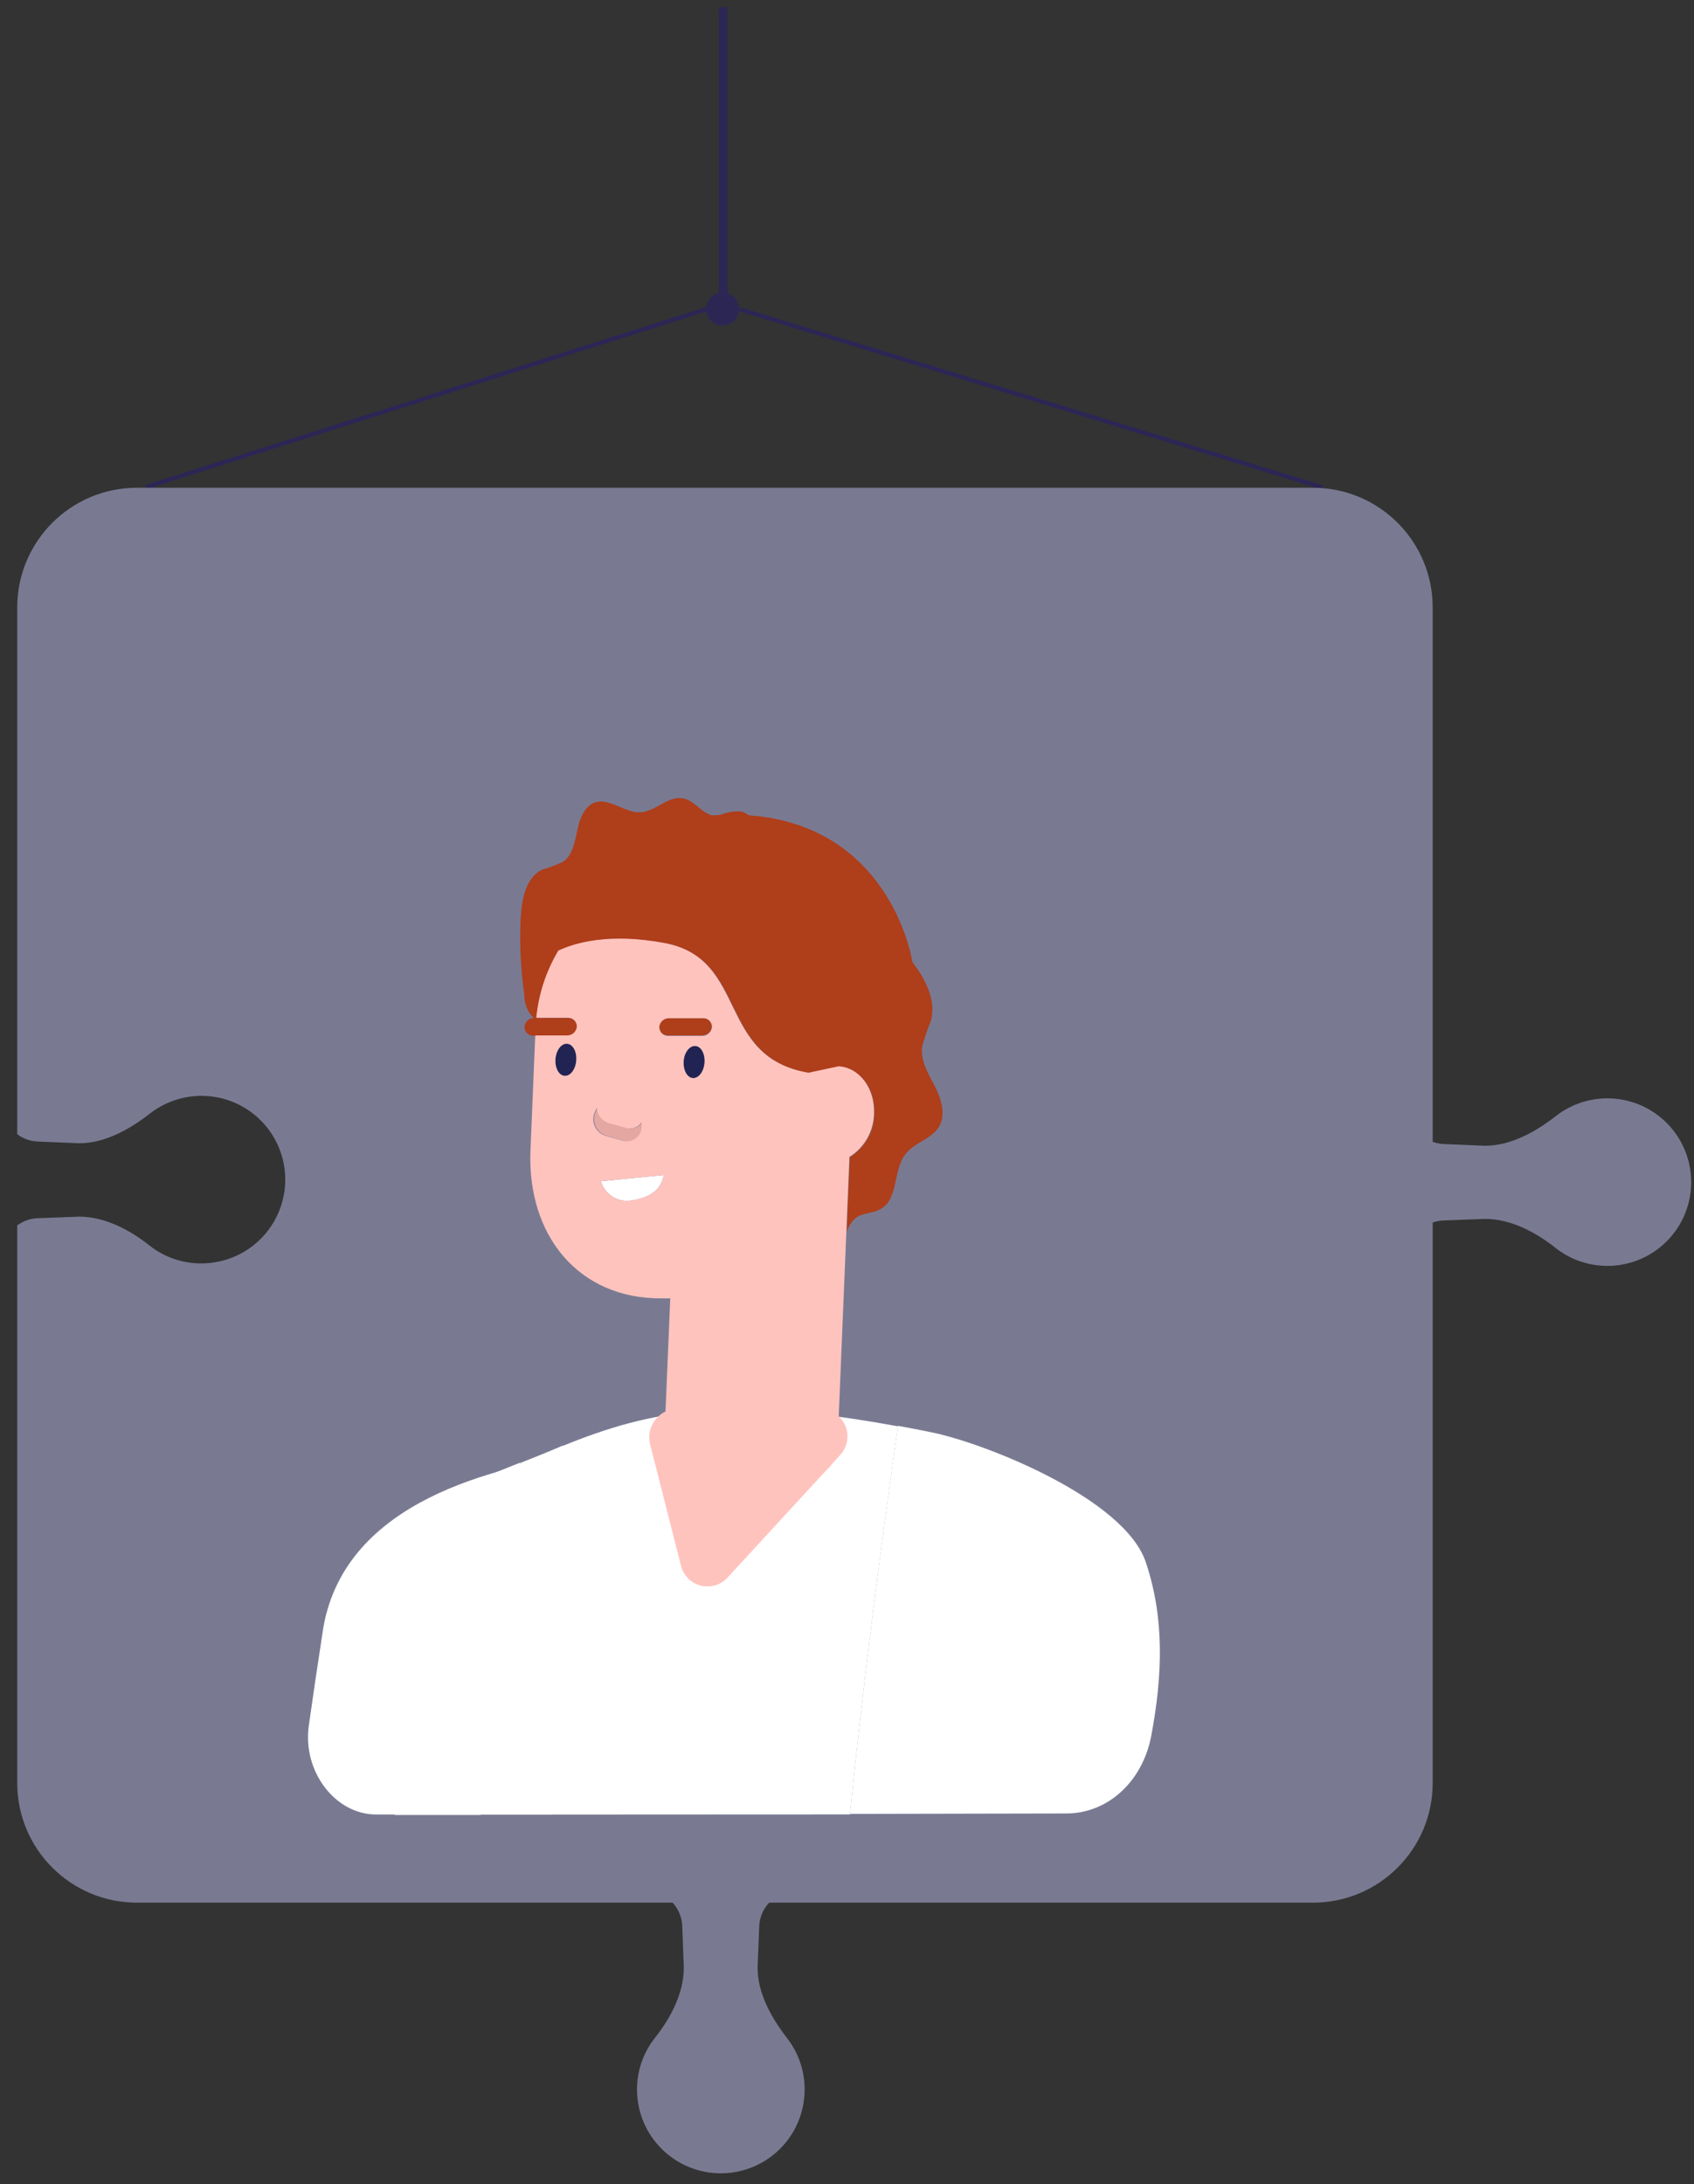<svg xmlns="http://www.w3.org/2000/svg" width="242" height="312" fill="none" viewBox="0 0 242 312">
    <rect x="0" y="0" width="242" height="312" fill="#333333" stroke="none"/>
    <g clip-path="url(#prefix__clip0)">
        <path fill="#797A92" d="M97.464 275.155l.223 5.928c0 3.631-1.866 7.188-4.127 10.028-.975 1.233-1.695 2.648-2.12 4.161-.424 1.514-.543 3.097-.35 4.657.365 3.024 1.87 5.795 4.208 7.748 2.339 1.953 5.334 2.941 8.376 2.763 3.042-.178 5.902-1.509 7.997-3.721 2.094-2.212 3.266-5.14 3.276-8.186.019-2.652-.851-5.235-2.471-7.336-2.249-2.889-4.25-6.446-4.25-10.114l.234-5.953c.061-1.269.584-2.473 1.472-3.384.888-.91 2.078-1.463 3.347-1.556h-20.2c1.194.189 2.285.788 3.086 1.694.8.906 1.26 2.063 1.3 3.271zM206.225 174.343l5.931-.222c3.632 0 7.191 1.864 10.032 4.124 1.76 1.395 3.876 2.266 6.108 2.515 2.231.25 4.488-.133 6.512-1.105 2.024-.971 3.733-2.492 4.934-4.388 1.201-1.897 1.844-4.093 1.855-6.337.012-2.244-.608-4.446-1.788-6.355-1.181-1.909-2.875-3.448-4.888-4.441-2.014-.992-4.267-1.399-6.501-1.173-2.233.226-4.359 1.075-6.133 2.451-2.891 2.26-6.449 4.261-10.131 4.261l-5.943-.247c-1.271-.058-2.477-.58-3.388-1.468s-1.464-2.08-1.554-3.349v20.192c.173-1.205.763-2.312 1.669-3.127.905-.814 2.068-1.286 3.285-1.331z"/>
        <path fill="#2C2655" d="M102.713 1.1v43.915h1.236V.915c-.371.073-.803.123-1.236.184z"/>
        <path fill="#2C2655" d="M105.58 44.15c0 .467-.138.923-.398 1.311-.259.388-.627.69-1.059.87-.431.178-.905.224-1.363.133-.458-.09-.878-.315-1.208-.645-.33-.33-.555-.75-.646-1.208-.091-.457-.045-.932.134-1.363.179-.43.481-.8.869-1.058.388-.26.844-.398 1.311-.398.311-.002.618.058.905.176.287.118.548.292.768.511.219.22.393.48.511.767.118.287.178.595.176.905z"/>
        <path fill="#2C2655" d="M20.922 69.876l-.185-.593 80.815-25.639.185.593-80.815 25.639zM105.726 43.872l-.181.59 83.251 25.442.18-.59-83.25-25.442z"/>
        <path fill="#797A92" fill-rule="evenodd" d="M19.563 69.678h168.006c9.444 0 17.099 7.653 17.099 17.092v167.934c0 9.439-7.655 17.092-17.099 17.092H19.563c-9.444 0-17.1-7.653-17.1-17.092v-79.657c.846-.629 1.867-.989 2.929-1.025l5.93-.222c3.633 0 7.19 1.865 10.033 4.125 1.233.974 2.648 1.694 4.163 2.118 1.514.424 3.097.544 4.658.352 1.834-.216 3.593-.852 5.14-1.859 1.546-1.008 2.839-2.359 3.777-3.949.937-1.589 1.494-3.374 1.628-5.215.133-1.84-.162-3.686-.86-5.394-.7-1.708-1.785-3.231-3.17-4.451-1.386-1.219-3.035-2.102-4.818-2.579-1.784-.476-3.654-.534-5.463-.169-1.81.365-3.51 1.144-4.969 2.275-2.891 2.26-6.45 4.261-10.119 4.261l-5.955-.247c-1.057-.046-2.069-.413-2.904-1.046V86.77c0-9.44 7.656-17.092 17.1-17.092z" clip-rule="evenodd"/>
        <path fill="#fff" d="M78.873 259.204h-25.13c-5.87 0-10.552-6.175-9.626-12.708.643-4.545 1.335-9.225 2.089-14.091 3.274-18.216 24.821-22.724 36.546-24.7 9.217-1.605 3.93 17.043 1.347 34.382-.704 2.198-2.755 8.645-5.226 17.117z"/>
        <path fill="#fff" d="M68.717 259.217c.615-16.853 2.481-33.638 5.584-50.215 2.2-.876 4.584-1.84 6.017-2.469h.112c12.775-5.212 24.018-7.176 47.851-2.779-2.631 18.66-5.016 37.049-6.857 55.438l-52.707.025z"/>
        <path fill="#AF3E1B" d="M133.557 155.182c-.939-1.816-2.125-3.705-1.804-5.755.345-1.228.758-2.436 1.236-3.619.803-3.013-.841-5.977-2.644-8.386 0 0-2.731-18.524-21.968-20.834-.482 0-.951-.098-1.421-.136-.317-.242-.678-.422-1.062-.531-1.009-.078-2.022.087-2.953.482l-1.013.074c-.16-.011-.317-.04-.47-.086-1.137-.371-2.026-1.569-3.138-2.1-2.681-1.235-4.485 1.865-7.178 1.742-1.817-.075-3.707-1.643-5.511-1.532-1.804.111-2.706 2.026-3.101 3.829-.395 1.803-.68 3.828-2.113 4.791-.97.443-1.969.818-2.99 1.124-2.323 1.124-2.89 4.162-3.052 7.003-.165 3.651.013 7.311.532 10.929-.008 1.215.468 2.384 1.322 3.248-.33.014-.643.147-.881.374-.239.227-.387.533-.416.861-.009.168.017.335.075.492.058.157.148.3.264.422.115.121.254.217.409.283.153.066.32.1.487.1h4.942c.348-.006.682-.142.934-.383.251-.24.403-.566.425-.914 0-.327-.13-.641-.362-.873-.231-.232-.546-.362-.873-.362h-4.56c.33-3.392 1.405-6.669 3.151-9.596 2.471-1.148 7.34-2.544 15.197-1.074 11.997 2.248 7.314 16.24 20.534 18.525l4.337-.927c2.953.223 5.165 3.15 5.016 6.768-.021 1.241-.353 2.456-.966 3.535-.613 1.079-1.487 1.987-2.543 2.64l-.444 10.72c.233-.794.687-1.505 1.309-2.05 1.001-.741 2.397-.593 3.497-1.235 2.656-1.408 1.754-5.558 3.632-7.917 1.236-1.58 3.608-2.074 4.707-3.779 1.1-1.704.371-4.05-.543-5.853z"/>
        <path fill="#fff" d="M90.264 171.483c3.422-.506 4.337-2.223 4.547-3.63l-8.982.889c.273.921.877 1.71 1.694 2.216.818.505 1.794.693 2.741.525z"/>
        <path fill="#AF3E1B" d="M101.693 146.673c0-.328-.13-.642-.362-.874-.232-.231-.546-.361-.874-.361h-4.942c-.338.004-.663.131-.914.359-.25.228-.409.539-.445.876 0 .327.13.641.362.873.232.231.546.362.874.362h4.942c.338-.007.661-.136.911-.363.25-.227.409-.537.448-.872z"/>
        <path fill="#212353" d="M80.949 149.093c-.828 0-1.557 1.025-1.606 2.297-.05 1.272.556 2.297 1.383 2.297.828 0 1.557-1.025 1.606-2.297.05-1.272-.556-2.297-1.383-2.297zM99.049 154.008c.827 0 1.556-1.037 1.606-2.297.049-1.26-.556-2.297-1.384-2.297-.828 0-1.557 1.025-1.606 2.297-.05 1.272.556 2.297 1.384 2.297z"/>
        <path fill="#E5A7A1" d="M89.115 162.962c.34.088.696.09 1.037.006.34-.084.655-.25.916-.485.26-.235.459-.531.577-.861.119-.33.154-.684.102-1.031v-.247c-.237.34-.573.599-.961.743-.39.143-.813.164-1.214.06l-2.47-.692c-.475-.144-.894-.427-1.204-.813-.31-.385-.499-.855-.539-1.348l-.21.432c-.172.328-.268.69-.281 1.06-.013.37.057.738.205 1.077.148.339.37.64.651.882.28.241.612.417.97.513l2.421.704z"/>
        <path fill="#fff" d="M121.424 259.118c1.841-18.327 4.225-36.778 6.857-55.438 1.606.296 3.225.605 4.843.938 7.698 1.581 27.478 9.436 30.555 18.525 2.693 7.99 2.409 16.166.79 24.799-1.235 6.533-6.177 11.114-12.157 11.114l-30.888.062zM56.374 259.266c2.6-16.511 6.923-32.703 12.899-48.313l5.053-2.025c-3.13 16.616-5.022 33.441-5.658 50.338H56.374z"/>
        <path fill="#FFC3BD" d="M121.338 165.259c1.055-.654 1.929-1.561 2.542-2.64.613-1.079.945-2.295.966-3.535.149-3.619-2.063-6.546-5.016-6.768l-4.336.926c-13.221-2.247-8.538-16.24-20.535-18.525-7.858-1.469-12.738-.074-15.197 1.075-1.746 2.927-2.822 6.204-3.15 9.596h4.559c.327 0 .642.13.873.361.232.232.362.546.362.874-.022.347-.174.674-.425.914-.252.24-.586.377-.934.382h-4.584l-.68 16.389c-.506 12.189 6.87 21.241 18.731 21.167h1.236l-.68 16.154c-.841.411-1.518 1.096-1.92 1.942-.401.845-.504 1.802-.291 2.714l4.46 17.512c.193.679.567 1.294 1.082 1.777.516.483 1.153.817 1.844.965.691.149 1.409.106 2.078-.122.668-.229 1.262-.635 1.717-1.175l13.999-15.215c.305-.256.575-.551.803-.877l1.112-1.235c.363-.373.649-.816.839-1.301.191-.485.282-1.004.27-1.525-.013-.521-.13-1.034-.343-1.51-.214-.475-.521-.903-.902-1.258l1.087-26.392.433-10.67zm-40.612-11.572c-.828 0-1.446-1.025-1.384-2.297.062-1.272.779-2.297 1.606-2.297.828 0 1.446 1.025 1.384 2.297-.062 1.272-.778 2.297-1.606 2.297zm16.939-1.976c0-1.235.766-2.297 1.606-2.297.84 0 1.446 1.025 1.384 2.297-.062 1.272-.779 2.297-1.606 2.297-.828 0-1.446-1.025-1.384-2.297zm-12.615 7.015l.21-.433c.04.494.228.963.539 1.349.31.385.73.668 1.203.813l2.471.691c.401.105.825.084 1.214-.06.389-.143.724-.403.96-.743v.247c.053.347.018.702-.1 1.032-.119.33-.317.625-.578.86-.26.235-.575.402-.916.485-.34.084-.697.082-1.037-.005l-2.47-.704c-.354-.102-.68-.282-.955-.526-.274-.244-.491-.546-.635-.885-.143-.338-.209-.704-.193-1.071.017-.367.115-.726.287-1.05zm5.202 12.757c-.947.167-1.923-.02-2.74-.526-.819-.505-1.422-1.294-1.696-2.216l8.983-.889c-.198 1.408-1.1 3.125-4.535 3.631h-.012zm3.929-24.799c.036-.336.194-.647.445-.875.25-.227.575-.355.914-.36h4.942c.328 0 .642.131.874.362.231.232.361.546.361.873-.024.347-.177.672-.428.912-.252.239-.583.377-.931.385h-4.942c-.166-.001-.33-.036-.483-.103-.153-.067-.29-.163-.405-.284-.114-.122-.203-.265-.26-.421-.058-.156-.083-.322-.075-.489h-.012z"/>
    </g>
    <defs>
        <clipPath id="prefix__clip0">
            <path fill="#fff" d="M0 0H241.173V310.547H0z" transform="translate(.425 .914)"/>
        </clipPath>
    </defs>
</svg>
